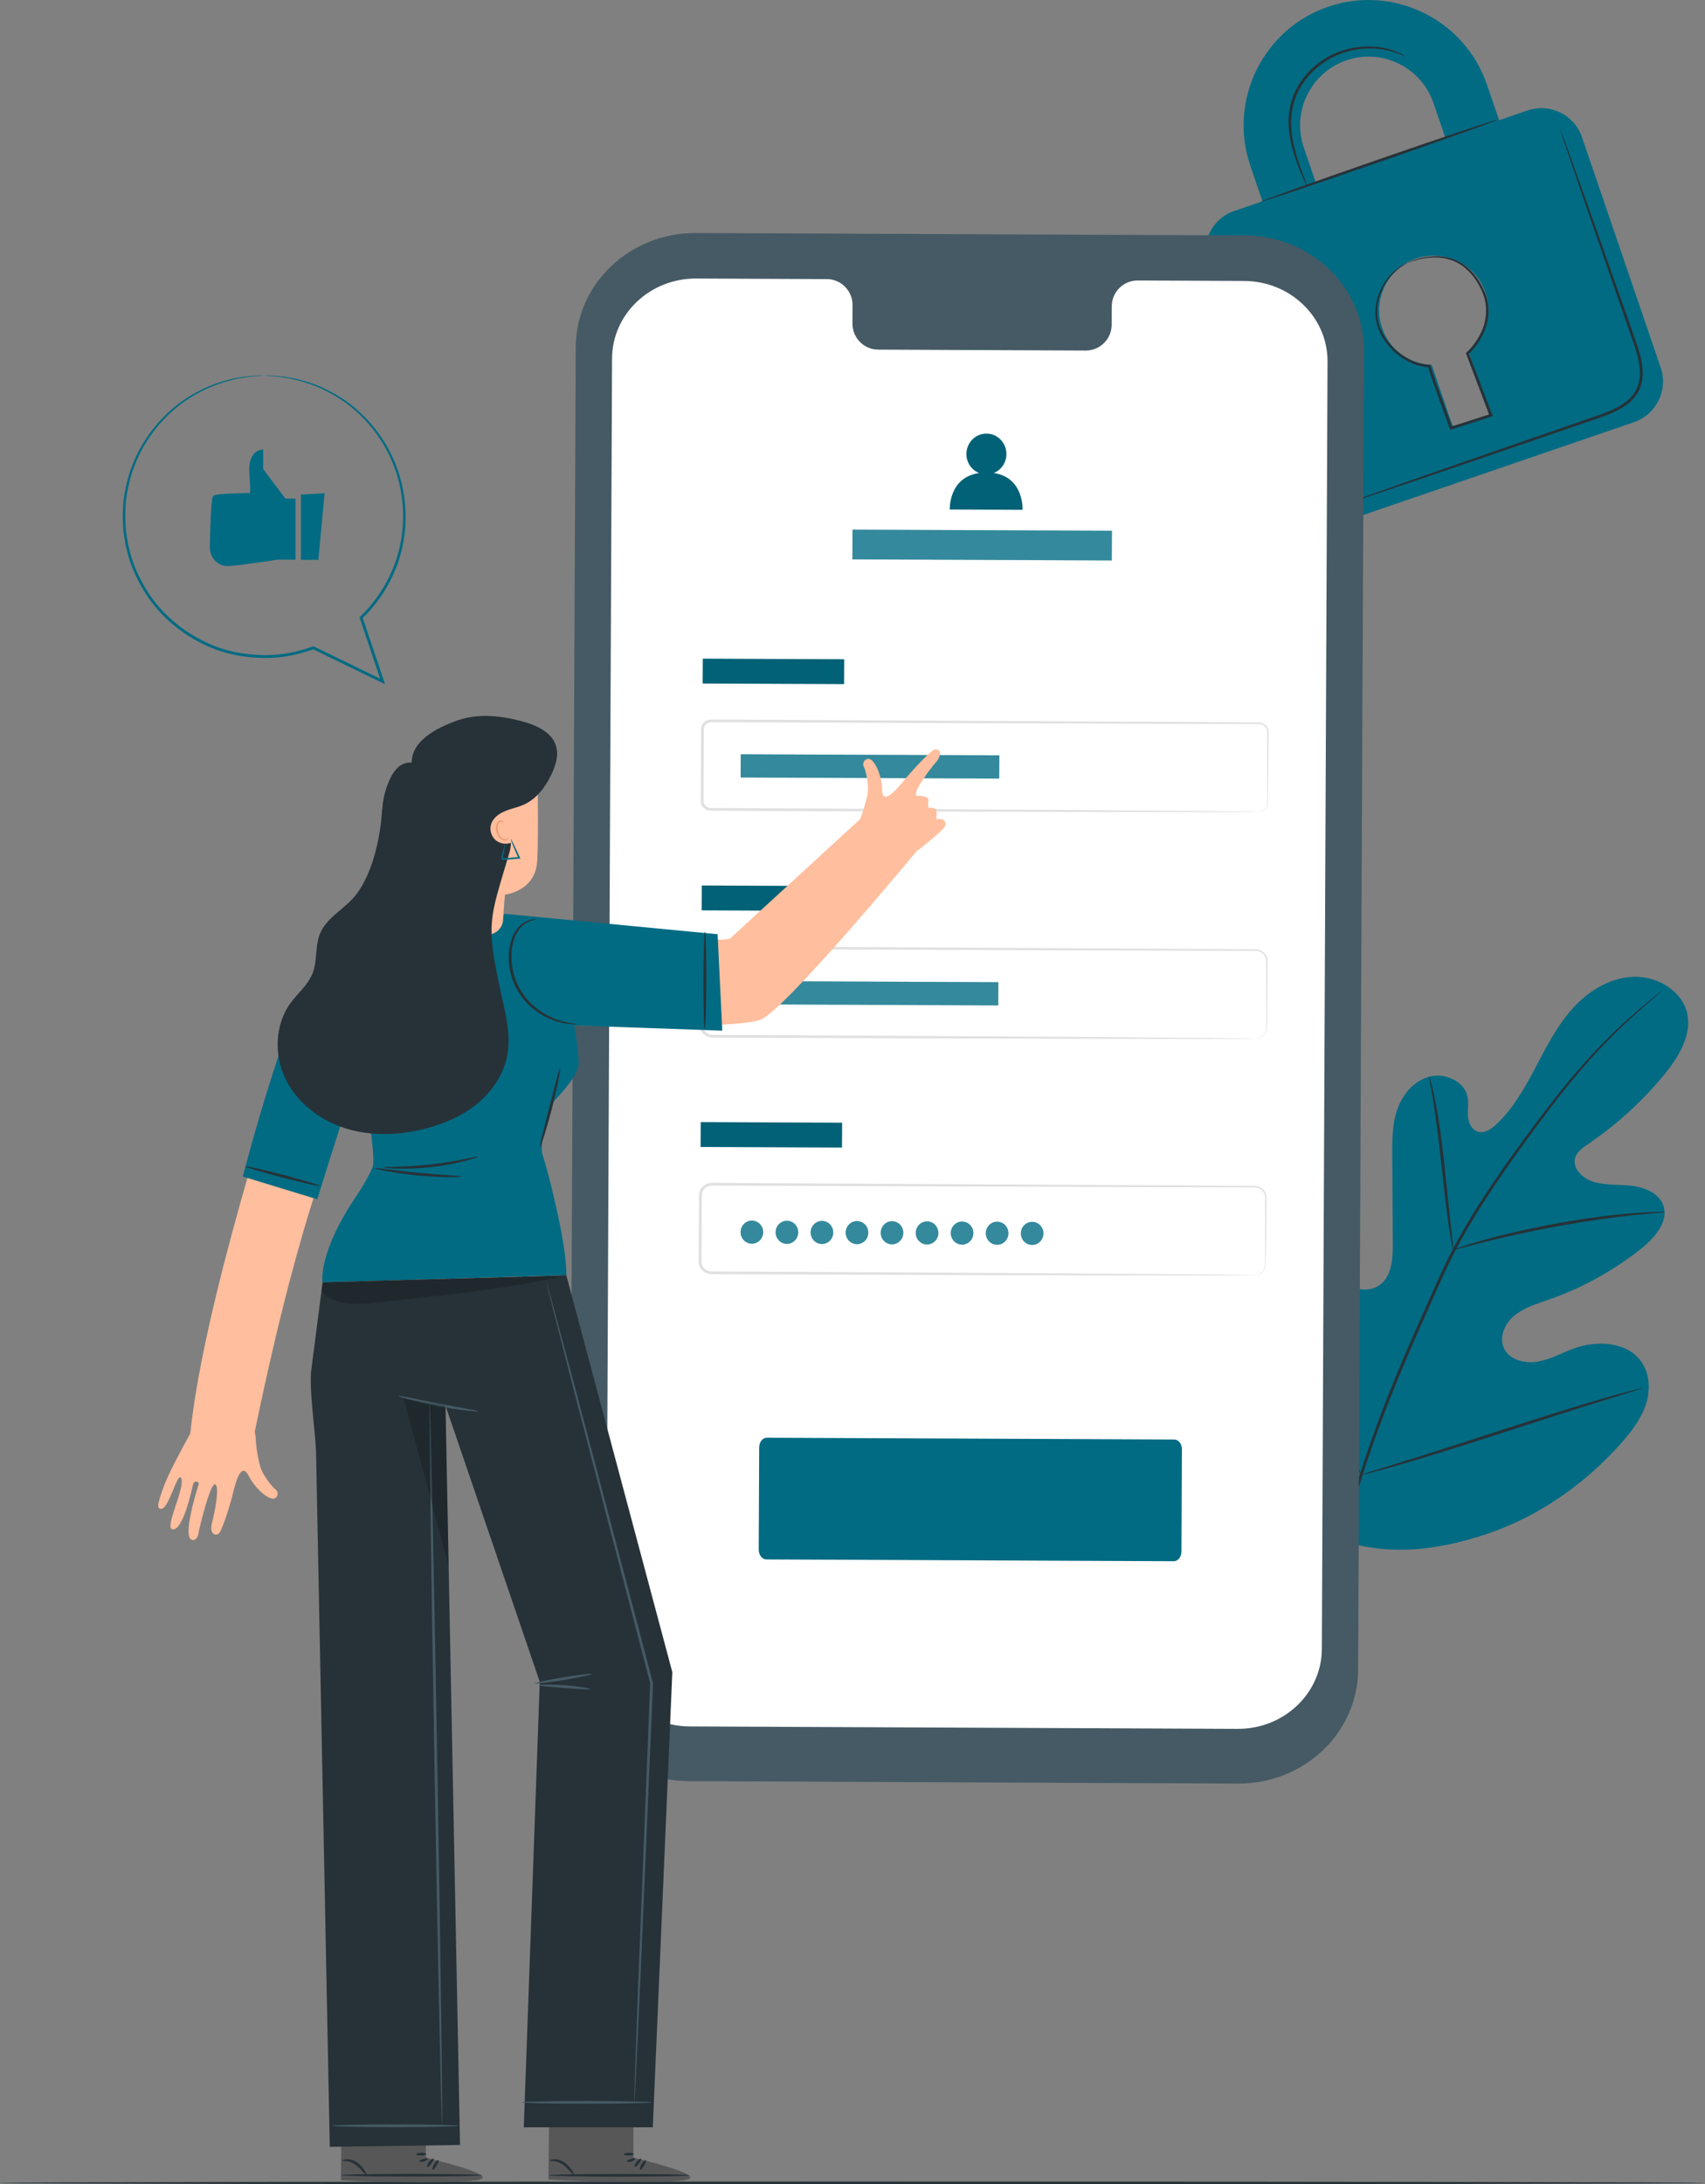 <svg width="139" height="178" viewBox="0 0 139 178" fill="none" xmlns="http://www.w3.org/2000/svg">
<rect x="0" y="0" width="139" height="178" fill="#808080" stroke="none"/>
<path d="M139 177.888C139 177.949 107.881 178 69.503 178C31.112 178 0 177.95 0 177.888C0 177.826 31.112 177.776 69.503 177.776C107.881 177.776 139 177.827 139 177.888Z" fill="#263238"/>
<path d="M108.677 125.341C101.754 120.709 100.184 112.11 100.458 104.38C100.503 103.09 100.355 101.729 100.996 100.597C101.637 99.465 103.132 98.692 104.338 99.235C105.338 99.686 105.774 100.801 106.334 101.723C107.078 102.949 108.188 103.964 109.493 104.613C110.351 105.039 111.412 105.3 112.259 104.853C113.421 104.238 113.558 102.701 113.55 101.417C113.534 99.026 113.519 96.633 113.503 94.242C113.495 92.959 113.491 91.649 113.908 90.431C114.324 89.213 115.245 88.082 116.519 87.74C117.794 87.398 119.37 88.102 119.639 89.358C119.751 89.881 119.64 90.423 119.677 90.956C119.715 91.489 119.974 92.078 120.502 92.227C121.037 92.377 121.573 92.013 121.973 91.638C123.356 90.342 124.295 88.673 125.172 87.013C126.049 85.353 126.9 83.654 128.155 82.24C129.409 80.827 131.145 79.707 133.063 79.603C134.982 79.499 137.027 80.633 137.512 82.438C137.998 84.247 136.896 86.082 135.697 87.547C133.918 89.72 131.813 91.641 129.47 93.232C129.048 93.519 128.59 93.83 128.428 94.305C128.138 95.16 128.984 96.01 129.866 96.291C130.864 96.61 131.948 96.511 132.992 96.628C134.037 96.746 135.169 97.188 135.564 98.133C136.113 99.445 134.967 100.82 133.84 101.72C131.584 103.523 129.007 104.948 126.258 105.912C125.273 106.258 124.235 106.561 123.441 107.224C122.646 107.888 122.166 109.041 122.646 109.945C123.127 110.849 124.359 111.139 125.392 110.955C126.424 110.772 127.348 110.235 128.332 109.879C130.173 109.214 132.551 109.335 133.73 110.859C134.505 111.861 134.574 113.256 134.182 114.45C133.79 115.644 132.995 116.673 132.151 117.622C129.2 120.938 125.422 123.608 121.151 125.026C116.88 126.444 112.922 126.828 108.677 125.341Z" fill="#016B83"/>
<path d="M135.576 80.677C135.579 80.68 135.535 80.722 135.446 80.799C135.347 80.884 135.215 80.996 135.048 81.139C134.697 81.436 134.18 81.875 133.53 82.456C132.228 83.616 130.399 85.36 128.412 87.747C127.415 88.936 126.379 90.282 125.295 91.748C124.212 93.215 123.066 94.79 121.926 96.489C120.786 98.187 119.644 100.007 118.62 101.973C118.104 102.954 117.643 103.981 117.173 105.027C116.706 106.074 116.232 107.135 115.752 108.21C113.848 112.513 112.174 116.673 110.977 120.559C109.774 124.441 109.058 128.039 108.745 131.088C108.423 134.138 108.489 136.628 108.619 138.336C108.689 139.191 108.758 139.854 108.82 140.301C108.846 140.516 108.866 140.684 108.882 140.811C108.895 140.926 108.899 140.986 108.895 140.987C108.891 140.987 108.878 140.929 108.857 140.815C108.836 140.689 108.807 140.521 108.771 140.308C108.692 139.862 108.608 139.2 108.523 138.344C108.364 136.634 108.271 134.136 108.571 131.072C108.863 128.01 109.565 124.394 110.76 120.496C111.948 116.595 113.62 112.423 115.526 108.116C116.006 107.041 116.481 105.979 116.949 104.932C117.419 103.888 117.884 102.853 118.405 101.868C119.438 99.891 120.588 98.067 121.737 96.369C122.884 94.668 124.039 93.095 125.129 91.632C126.223 90.17 127.269 88.826 128.277 87.64C130.287 85.26 132.142 83.527 133.465 82.388C134.127 81.816 134.654 81.388 135.016 81.103C135.19 80.968 135.327 80.861 135.43 80.781C135.524 80.709 135.574 80.674 135.576 80.677Z" fill="#263238"/>
<path d="M118.476 101.858C118.459 101.861 118.413 101.666 118.345 101.311C118.274 100.956 118.19 100.44 118.096 99.801C117.906 98.523 117.708 96.75 117.496 94.795C117.285 92.838 117.06 91.073 116.851 89.801C116.749 89.166 116.66 88.651 116.594 88.297C116.53 87.942 116.503 87.744 116.519 87.74C116.536 87.736 116.595 87.928 116.688 88.278C116.783 88.627 116.898 89.138 117.023 89.772C117.277 91.041 117.53 92.81 117.741 94.769C117.944 96.699 118.128 98.445 118.269 99.78C118.336 100.382 118.394 100.89 118.44 101.297C118.479 101.656 118.493 101.856 118.476 101.858Z" fill="#263238"/>
<path d="M135.701 98.775C135.702 98.791 135.457 98.819 135.014 98.854C134.572 98.892 133.932 98.943 133.144 99.03C131.566 99.194 129.395 99.492 127.015 99.921C124.635 100.355 122.498 100.836 120.963 101.226C120.194 101.416 119.576 101.586 119.148 101.701C118.72 101.817 118.481 101.874 118.476 101.859C118.47 101.843 118.7 101.756 119.119 101.612C119.539 101.47 120.152 101.275 120.917 101.063C122.444 100.63 124.582 100.122 126.97 99.687C129.357 99.256 131.54 98.983 133.127 98.863C133.92 98.796 134.564 98.77 135.009 98.762C135.454 98.754 135.7 98.758 135.701 98.775Z" fill="#263238"/>
<path d="M110.972 120.192C110.964 120.196 110.924 120.126 110.854 119.991C110.774 119.829 110.677 119.632 110.56 119.394C110.306 118.874 109.96 118.114 109.545 117.168C108.714 115.278 107.652 112.633 106.521 109.699C105.389 106.763 104.354 104.112 103.565 102.208C103.179 101.283 102.861 100.521 102.624 99.955C102.523 99.71 102.44 99.507 102.372 99.341C102.316 99.199 102.291 99.124 102.299 99.12C102.307 99.117 102.347 99.186 102.417 99.321C102.497 99.483 102.594 99.679 102.712 99.918C102.965 100.437 103.311 101.198 103.726 102.144C104.558 104.034 105.62 106.679 106.751 109.614C107.882 112.549 108.917 115.2 109.706 117.104C110.093 118.029 110.41 118.791 110.647 119.356C110.748 119.602 110.831 119.805 110.9 119.971C110.955 120.113 110.98 120.189 110.972 120.192Z" fill="#263238"/>
<path d="M133.862 113.126C133.865 113.134 133.786 113.165 133.635 113.216C133.456 113.273 133.236 113.344 132.971 113.429C132.357 113.62 131.528 113.877 130.519 114.19C128.45 114.833 125.602 115.752 122.457 116.772C119.31 117.793 116.451 118.688 114.367 119.29C113.325 119.591 112.479 119.827 111.892 119.978C111.62 120.046 111.396 120.102 111.214 120.148C111.058 120.185 110.975 120.2 110.973 120.192C110.97 120.184 111.049 120.154 111.2 120.102C111.378 120.045 111.598 119.975 111.865 119.889C112.478 119.699 113.307 119.441 114.315 119.128C116.385 118.486 119.233 117.566 122.379 116.545C125.525 115.525 128.384 114.63 130.468 114.028C131.51 113.727 132.355 113.491 132.943 113.34C133.215 113.272 133.439 113.215 133.621 113.169C133.777 113.133 133.86 113.118 133.862 113.126Z" fill="#263238"/>
<path d="M124.525 9.004L122.215 9.795L121.228 6.907C119.407 1.579 113.594 -1.271 108.278 0.55C102.959 2.373 100.115 8.189 101.936 13.517L102.923 16.405L100.606 17.199C98.805 17.816 97.83 19.805 98.447 21.611L104.871 40.408C105.498 42.241 107.487 43.218 109.289 42.601L133.208 34.406C135.038 33.779 136.015 31.785 135.388 29.952L128.963 11.155C128.345 9.35 126.355 8.376 124.525 9.004ZM106.294 12.023C105.296 9.104 106.853 5.915 109.77 4.916C112.684 3.918 115.867 5.481 116.865 8.401L117.853 11.29L107.281 14.912L106.294 12.023ZM119.742 28.7L121.383 33.501C121.452 33.704 121.331 33.911 121.126 33.981L118.83 34.768C118.655 34.828 118.43 34.739 118.361 34.536L116.72 29.736C114.942 29.664 113.292 28.535 112.675 26.729C111.882 24.408 113.123 21.869 115.449 21.072C117.774 20.275 120.308 21.52 121.101 23.842C121.718 25.648 121.105 27.553 119.742 28.7Z" fill="#016B83"/>
<path d="M122.114 9.743C122.136 9.801 117.835 11.344 112.507 13.188C107.178 15.033 102.842 16.481 102.82 16.423C102.798 16.365 107.099 14.823 112.428 12.978C117.755 11.134 122.093 9.685 122.114 9.743Z" fill="#263238"/>
<path d="M127.194 10.534C127.198 10.533 127.215 10.571 127.245 10.647C127.279 10.734 127.322 10.845 127.376 10.983C127.491 11.296 127.651 11.731 127.854 12.284C128.266 13.433 128.852 15.068 129.574 17.082C130.293 19.116 131.148 21.529 132.095 24.207C132.564 25.552 133.075 26.95 133.566 28.425C133.793 29.167 133.981 29.96 133.902 30.781C133.862 31.188 133.746 31.598 133.539 31.969C133.328 32.337 133.034 32.661 132.692 32.925C132.004 33.453 131.197 33.761 130.418 34.038C129.636 34.307 128.865 34.572 128.108 34.832C126.593 35.351 125.132 35.852 123.74 36.33C120.958 37.279 118.451 38.134 116.339 38.854C114.242 39.56 112.539 40.134 111.343 40.537C110.765 40.727 110.309 40.877 109.981 40.984C109.835 41.029 109.718 41.066 109.625 41.095C109.544 41.119 109.502 41.129 109.501 41.125C109.5 41.122 109.539 41.104 109.617 41.073C109.708 41.039 109.823 40.995 109.965 40.941C110.29 40.825 110.741 40.661 111.313 40.455C112.503 40.036 114.197 39.439 116.284 38.705C118.39 37.972 120.891 37.102 123.668 36.136C125.058 35.655 126.518 35.15 128.031 34.626C128.787 34.365 129.557 34.099 130.338 33.829C131.111 33.555 131.896 33.25 132.546 32.752C132.868 32.502 133.14 32.202 133.335 31.863C133.526 31.521 133.633 31.143 133.672 30.76C133.747 29.988 133.569 29.218 133.347 28.488C132.864 27.026 132.353 25.617 131.892 24.274C130.962 21.59 130.124 19.17 129.418 17.133C128.726 15.109 128.163 13.467 127.769 12.312C127.583 11.754 127.437 11.314 127.332 10.998C127.287 10.857 127.251 10.744 127.224 10.654C127.2 10.576 127.19 10.536 127.194 10.534Z" fill="#263238"/>
<path d="M114.576 4.615C114.565 4.634 114.338 4.5 113.898 4.33C113.456 4.168 112.788 3.98 111.942 3.954C111.1 3.924 110.077 4.049 109.055 4.476C108.037 4.899 107.034 5.649 106.316 6.669C105.584 7.685 105.263 8.862 105.263 9.928C105.254 10.999 105.491 11.954 105.719 12.737C105.955 13.521 106.197 14.142 106.356 14.574C106.517 15.006 106.604 15.246 106.588 15.252C106.574 15.257 106.459 15.028 106.271 14.606C106.086 14.183 105.82 13.568 105.561 12.782C105.31 11.997 105.05 11.031 105.048 9.927C105.036 8.829 105.364 7.595 106.122 6.543C106.867 5.486 107.911 4.714 108.97 4.287C110.033 3.856 111.088 3.745 111.95 3.796C112.817 3.842 113.495 4.06 113.934 4.249C114.15 4.351 114.316 4.434 114.421 4.504C114.527 4.571 114.581 4.608 114.576 4.615Z" fill="#263238"/>
<path d="M114.78 21.411C114.777 21.405 114.855 21.369 115.007 21.303C115.158 21.235 115.389 21.149 115.698 21.065C116.005 20.972 116.399 20.905 116.863 20.879C117.326 20.857 117.872 20.903 118.435 21.104C119.58 21.489 120.636 22.61 121.154 24.096C121.403 24.846 121.425 25.718 121.174 26.56C120.907 27.399 120.417 28.204 119.709 28.881L119.738 28.767C120.334 30.331 120.982 32.034 121.657 33.806L121.697 33.913L121.584 33.95C121.259 34.054 120.91 34.166 120.559 34.279C119.804 34.521 119.06 34.76 118.33 34.994L118.219 35.029L118.183 34.923C117.569 33.143 116.896 31.465 116.408 29.862L116.505 29.935C115.587 29.876 114.763 29.507 114.106 29.027C113.447 28.541 112.942 27.939 112.601 27.305C112.267 26.668 112.098 25.993 112.126 25.371C112.143 24.75 112.293 24.187 112.502 23.713C112.92 22.756 113.543 22.154 114.005 21.826C114.475 21.497 114.78 21.411 114.78 21.411C114.791 21.43 114.495 21.538 114.047 21.878C113.607 22.217 113.013 22.819 112.622 23.759C112.232 24.677 112.062 25.995 112.76 27.226C113.095 27.834 113.589 28.412 114.226 28.875C114.861 29.334 115.654 29.68 116.516 29.73L116.592 29.734L116.613 29.803C117.107 31.395 117.783 33.067 118.403 34.853L118.256 34.783C118.986 34.549 119.73 34.309 120.485 34.067C120.836 33.954 121.184 33.842 121.51 33.738L121.437 33.882C120.767 32.108 120.123 30.404 119.531 28.839L119.507 28.776L119.561 28.725C120.231 28.09 120.719 27.303 120.977 26.504C121.221 25.699 121.207 24.871 120.975 24.148C120.485 22.706 119.478 21.61 118.386 21.225C117.847 21.023 117.319 20.968 116.865 20.98C116.411 20.995 116.022 21.05 115.716 21.131C115.101 21.283 114.788 21.43 114.78 21.411Z" fill="#263238"/>
<path d="M100.93 145.346L56.169 145.148C50.785 145.124 46.441 140.926 46.464 135.77L46.938 28.287C46.961 23.128 51.347 18.964 56.733 18.988L101.494 19.186C106.878 19.21 111.222 23.408 111.199 28.564L110.724 136.046C110.702 141.206 106.317 145.37 100.93 145.346Z" fill="#455A64"/>
<path d="M101.43 22.895L92.752 22.857C91.588 22.852 90.641 23.793 90.636 24.957L90.628 26.465C90.624 27.631 89.676 28.571 88.512 28.566L71.596 28.491C70.432 28.486 69.493 27.537 69.498 26.372L69.504 24.864C69.509 23.698 68.57 22.75 67.406 22.744L64.354 22.731L56.758 22.697C52.986 22.68 49.914 25.597 49.898 29.21L49.435 134.12C49.419 137.732 52.462 140.672 56.232 140.689L100.904 140.886C104.676 140.903 107.747 137.987 107.764 134.374L108.227 29.463C108.243 25.852 105.201 22.912 101.43 22.895Z" fill="white"/>
<path d="M95.692 127.226L62.474 127.08C62.13 127.078 61.853 126.72 61.855 126.279L61.892 117.955C61.894 117.514 62.174 117.158 62.518 117.16L95.736 117.307C96.08 117.308 96.358 117.667 96.355 118.108L96.319 126.431C96.317 126.872 96.036 127.228 95.692 127.226Z" fill="#016B83"/>
<path d="M70.198 110.113L74.141 110.127L74.138 110.767L70.954 110.755L70.945 112.571L73.913 112.582L73.909 113.222L70.941 113.211L70.931 115.187L74.139 115.199L74.135 115.839L70.168 115.825L70.198 110.113ZM74.968 111.706L75.608 111.709L75.604 112.365L75.62 112.365C75.906 111.864 76.355 111.615 76.968 111.618C77.24 111.619 77.467 111.657 77.648 111.732C77.829 111.807 77.975 111.912 78.086 112.046C78.197 112.18 78.274 112.34 78.316 112.527C78.363 112.708 78.386 112.911 78.384 113.135L78.37 115.855L77.69 115.852L77.705 113.052C77.706 112.796 77.632 112.593 77.484 112.444C77.335 112.294 77.13 112.218 76.869 112.217C76.661 112.217 76.48 112.248 76.325 112.311C76.175 112.375 76.049 112.465 75.947 112.582C75.845 112.699 75.767 112.837 75.713 112.997C75.664 113.152 75.639 113.322 75.638 113.509L75.626 115.845L74.946 115.842L74.968 111.706ZM79.389 111.723L80.029 111.725L80.025 112.597L80.04 112.597C80.208 112.262 80.412 112.014 80.652 111.855C80.893 111.696 81.198 111.623 81.566 111.635L81.562 112.355C81.29 112.354 81.058 112.39 80.865 112.464C80.673 112.538 80.518 112.647 80.4 112.79C80.281 112.934 80.195 113.11 80.141 113.317C80.086 113.52 80.058 113.754 80.057 114.021L80.047 115.861L79.367 115.859L79.389 111.723ZM70.398 131.762C70.396 132.012 70.427 132.236 70.49 132.434C70.558 132.626 70.651 132.789 70.768 132.923C70.884 133.051 71.02 133.151 71.174 133.22C71.334 133.29 71.501 133.326 71.677 133.326C71.853 133.327 72.019 133.293 72.174 133.224C72.334 133.155 72.474 133.057 72.592 132.93C72.71 132.797 72.801 132.634 72.866 132.443C72.936 132.246 72.972 132.022 72.974 131.771C72.975 131.52 72.942 131.299 72.873 131.107C72.81 130.909 72.72 130.743 72.604 130.61C72.487 130.476 72.349 130.374 72.189 130.304C72.035 130.234 71.87 130.199 71.694 130.198C71.518 130.198 71.35 130.232 71.189 130.3C71.034 130.369 70.898 130.47 70.78 130.603C70.662 130.736 70.567 130.901 70.497 131.098C70.432 131.29 70.399 131.511 70.398 131.762ZM69.678 131.759C69.679 131.455 69.723 131.172 69.81 130.911C69.897 130.645 70.026 130.416 70.198 130.225C70.369 130.028 70.581 129.874 70.832 129.763C71.083 129.652 71.372 129.597 71.697 129.598C72.028 129.6 72.315 129.657 72.56 129.77C72.81 129.882 73.02 130.038 73.19 130.236C73.359 130.428 73.486 130.658 73.57 130.925C73.654 131.187 73.695 131.47 73.694 131.774C73.692 132.078 73.648 132.36 73.561 132.621C73.475 132.882 73.345 133.111 73.174 133.308C73.002 133.499 72.79 133.65 72.539 133.761C72.293 133.867 72.005 133.919 71.674 133.918C71.349 133.917 71.061 133.863 70.811 133.755C70.561 133.642 70.351 133.489 70.182 133.297C70.012 133.099 69.885 132.869 69.801 132.607C69.717 132.346 69.676 132.063 69.678 131.759ZM74.555 128.129L75.234 128.131L75.205 133.843L74.525 133.841L74.555 128.129ZM76.328 128.135L77.008 128.138L76.978 133.85L76.298 133.847L76.328 128.135Z" fill="white"/>
<path d="M68.821 53.724L57.296 53.675L57.286 55.701L68.811 55.749L68.821 53.724Z" fill="#016B83"/>
<path opacity="0.1" d="M68.821 53.724L57.296 53.675L57.286 55.701L68.811 55.749L68.821 53.724Z" fill="black"/>
<path d="M102.617 66.156C102.615 66.147 102.713 66.161 102.88 66.096C103.037 66.038 103.285 65.855 103.314 65.519C103.313 64.834 103.31 63.839 103.308 62.562C103.308 61.918 103.307 61.204 103.307 60.423C103.307 60.227 103.307 60.028 103.307 59.824C103.313 59.616 103.313 59.422 103.182 59.262C103.064 59.103 102.862 59.001 102.652 59C102.422 59 102.188 58.999 101.95 58.999C100.043 58.995 97.874 58.991 95.477 58.987C85.876 58.953 72.627 58.906 57.994 58.854C57.801 58.852 57.612 58.943 57.5 59.093C57.375 59.245 57.381 59.424 57.383 59.654C57.382 60.09 57.379 60.523 57.377 60.957C57.373 61.822 57.37 62.682 57.366 63.535C57.364 63.963 57.362 64.388 57.36 64.811C57.367 65.014 57.339 65.257 57.378 65.415C57.423 65.587 57.559 65.733 57.728 65.801C57.817 65.836 57.899 65.848 58.006 65.847L58.334 65.849L58.988 65.852C59.423 65.854 59.856 65.856 60.288 65.858C63.739 65.876 67.068 65.893 70.24 65.909C76.581 65.946 82.292 65.979 87.091 66.007C91.881 66.043 95.761 66.073 98.452 66.093C99.786 66.108 100.825 66.12 101.54 66.128C101.887 66.134 102.154 66.139 102.343 66.142C102.524 66.147 102.617 66.156 102.617 66.156C102.617 66.156 102.524 66.163 102.343 66.165C102.153 66.167 101.887 66.17 101.54 66.173C100.825 66.175 99.785 66.177 98.451 66.18C95.76 66.177 91.88 66.172 87.09 66.166C82.291 66.151 76.58 66.134 70.238 66.115C67.067 66.103 63.738 66.091 60.286 66.078C59.855 66.076 59.422 66.074 58.986 66.073L58.332 66.07L58.004 66.069C57.892 66.071 57.753 66.054 57.638 66.006C57.404 65.912 57.217 65.711 57.154 65.472C57.119 65.35 57.127 65.228 57.127 65.128L57.128 64.811C57.13 64.388 57.132 63.962 57.133 63.535C57.137 62.682 57.141 61.822 57.144 60.957C57.146 60.524 57.148 60.09 57.149 59.654C57.153 59.542 57.143 59.444 57.161 59.311C57.181 59.186 57.231 59.064 57.311 58.962C57.465 58.755 57.729 58.628 57.994 58.631C72.627 58.708 85.876 58.779 95.476 58.829C97.874 58.846 100.043 58.861 101.95 58.874C102.188 58.876 102.422 58.878 102.652 58.88C102.903 58.882 103.141 59.006 103.279 59.195C103.432 59.38 103.431 59.633 103.422 59.825C103.42 60.029 103.419 60.229 103.417 60.424C103.409 61.205 103.403 61.919 103.397 62.562C103.381 63.841 103.368 64.837 103.359 65.522C103.32 65.88 103.052 66.064 102.886 66.118C102.713 66.177 102.617 66.156 102.617 66.156Z" fill="#E0E0E0"/>
<path d="M81.471 61.554L60.389 61.466L60.38 63.359L81.462 63.448L81.471 61.554Z" fill="#016B83"/>
<path opacity="0.2" d="M81.471 61.554L60.389 61.466L60.38 63.359L81.462 63.448L81.471 61.554Z" fill="white"/>
<path d="M68.739 72.208L57.215 72.159L57.204 74.185L68.729 74.234L68.739 72.208Z" fill="#016B83"/>
<path opacity="0.1" d="M68.739 72.208L57.215 72.159L57.204 74.185L68.729 74.234L68.739 72.208Z" fill="black"/>
<path d="M102.321 84.639C102.32 84.631 102.415 84.639 102.587 84.591C102.749 84.54 103.012 84.411 103.154 84.105C103.231 83.953 103.239 83.77 103.232 83.56C103.231 83.352 103.23 83.124 103.229 82.878C103.228 82.384 103.227 81.815 103.226 81.177C103.226 80.536 103.225 79.824 103.225 79.046C103.225 78.851 103.225 78.652 103.225 78.449C103.235 78.244 103.209 78.054 103.094 77.883C102.987 77.714 102.812 77.581 102.607 77.521C102.407 77.46 102.167 77.493 101.93 77.484C100.03 77.481 97.868 77.477 95.479 77.472C85.912 77.438 72.709 77.391 58.126 77.34C57.721 77.33 57.347 77.647 57.308 78.03C57.294 78.439 57.3 78.89 57.296 79.316C57.292 80.178 57.288 81.035 57.284 81.885C57.283 82.311 57.28 82.735 57.279 83.157C57.286 83.368 57.255 83.588 57.307 83.756C57.357 83.934 57.476 84.092 57.634 84.196C57.798 84.302 57.976 84.341 58.191 84.333L58.843 84.336C59.277 84.338 59.709 84.341 60.139 84.343C63.578 84.36 66.896 84.377 70.056 84.393C76.376 84.43 82.067 84.463 86.849 84.491C91.623 84.527 95.489 84.556 98.17 84.577C99.5 84.592 100.536 84.603 101.248 84.611C101.594 84.618 101.859 84.623 102.048 84.626C102.229 84.631 102.321 84.639 102.321 84.639C102.321 84.639 102.229 84.646 102.048 84.649C101.859 84.65 101.593 84.653 101.248 84.656C100.536 84.658 99.5 84.661 98.17 84.664C95.489 84.661 91.622 84.656 86.848 84.65C82.066 84.635 76.375 84.618 70.055 84.599C66.895 84.587 63.577 84.575 60.138 84.562C59.708 84.56 59.276 84.559 58.843 84.557L58.191 84.554C57.971 84.566 57.702 84.515 57.504 84.379C57.301 84.246 57.15 84.043 57.084 83.815C57.017 83.574 57.057 83.365 57.047 83.156C57.049 82.734 57.05 82.31 57.052 81.885C57.056 81.034 57.06 80.177 57.063 79.314C57.068 78.877 57.059 78.463 57.076 78.004C57.126 77.51 57.607 77.103 58.127 77.116C72.709 77.193 85.912 77.263 95.479 77.314C97.868 77.33 100.03 77.345 101.93 77.359C102.165 77.371 102.402 77.335 102.644 77.406C102.878 77.476 103.076 77.629 103.197 77.822C103.326 78.01 103.353 78.251 103.34 78.449C103.339 78.652 103.337 78.851 103.336 79.046C103.328 79.825 103.322 80.536 103.316 81.177C103.309 81.816 103.303 82.385 103.297 82.879C103.294 83.124 103.292 83.352 103.289 83.56C103.293 83.765 103.28 83.968 103.197 84.123C103.039 84.442 102.762 84.567 102.593 84.613C102.415 84.655 102.321 84.639 102.321 84.639Z" fill="#E0E0E0"/>
<path d="M68.653 91.489L57.128 91.44L57.118 93.466L68.643 93.514L68.653 91.489Z" fill="#016B83"/>
<path opacity="0.1" d="M68.653 91.489L57.128 91.44L57.118 93.466L68.643 93.514L68.653 91.489Z" fill="black"/>
<path d="M102.235 103.917C102.235 103.91 102.33 103.918 102.501 103.87C102.664 103.819 102.926 103.689 103.069 103.383C103.145 103.232 103.153 103.048 103.146 102.839C103.145 102.63 103.145 102.402 103.144 102.157C103.143 101.662 103.142 101.094 103.141 100.455C103.14 99.814 103.14 99.103 103.14 98.324C103.14 98.129 103.14 97.93 103.14 97.727C103.15 97.522 103.124 97.332 103.009 97.161C102.901 96.992 102.726 96.859 102.522 96.799C102.322 96.738 102.082 96.771 101.845 96.762C99.945 96.758 97.782 96.754 95.394 96.75C85.826 96.716 72.623 96.669 58.041 96.617C57.635 96.608 57.261 96.924 57.222 97.308C57.209 97.716 57.215 98.167 57.211 98.593C57.207 99.455 57.203 100.313 57.2 101.163C57.198 101.588 57.196 102.011 57.194 102.434C57.201 102.645 57.17 102.865 57.222 103.033C57.272 103.211 57.391 103.37 57.549 103.473C57.713 103.579 57.891 103.619 58.106 103.611L58.758 103.614C59.192 103.616 59.624 103.618 60.054 103.62C63.493 103.638 66.811 103.655 69.971 103.67C76.29 103.708 81.981 103.741 86.764 103.769C91.538 103.805 95.403 103.834 98.085 103.854C99.415 103.869 100.451 103.881 101.163 103.889C101.508 103.895 101.775 103.9 101.963 103.904C102.143 103.91 102.235 103.917 102.235 103.917C102.235 103.917 102.143 103.925 101.963 103.927C101.774 103.929 101.508 103.931 101.162 103.935C100.45 103.937 99.414 103.939 98.084 103.943C95.403 103.939 91.537 103.934 86.763 103.928C81.98 103.914 76.289 103.897 69.97 103.878C66.809 103.866 63.492 103.853 60.053 103.84C59.622 103.839 59.191 103.837 58.757 103.835L58.105 103.832C57.886 103.843 57.616 103.792 57.418 103.657C57.215 103.524 57.064 103.321 56.998 103.093C56.932 102.852 56.971 102.643 56.962 102.434C56.964 102.012 56.965 101.588 56.967 101.163C56.971 100.312 56.974 99.455 56.978 98.593C56.983 98.156 56.974 97.741 56.991 97.282C57.041 96.788 57.522 96.382 58.042 96.394C72.624 96.472 85.826 96.542 95.394 96.592C97.783 96.609 99.944 96.624 101.845 96.637C102.079 96.649 102.316 96.613 102.559 96.684C102.793 96.754 102.99 96.908 103.112 97.101C103.24 97.289 103.268 97.53 103.255 97.728C103.253 97.931 103.252 98.13 103.25 98.325C103.243 99.103 103.236 99.815 103.231 100.455C103.223 101.095 103.218 101.663 103.212 102.157C103.209 102.403 103.206 102.631 103.203 102.839C103.207 103.044 103.194 103.247 103.111 103.402C102.953 103.72 102.676 103.846 102.507 103.892C102.33 103.933 102.235 103.917 102.235 103.917Z" fill="#E0E0E0"/>
<path d="M81.39 80.039L60.308 79.95L60.298 81.843L81.381 81.932L81.39 80.039Z" fill="#016B83"/>
<path opacity="0.2" d="M81.39 80.039L60.308 79.95L60.298 81.843L81.381 81.932L81.39 80.039Z" fill="white"/>
<path d="M62.219 100.413C62.217 100.933 61.803 101.353 61.293 101.351C60.784 101.348 60.374 100.925 60.376 100.405C60.378 99.885 60.793 99.465 61.302 99.468C61.811 99.47 62.221 99.893 62.219 100.413Z" fill="#016B83"/>
<path d="M65.075 100.426C65.073 100.946 64.659 101.366 64.149 101.364C63.64 101.361 63.23 100.938 63.232 100.418C63.234 99.898 63.649 99.478 64.158 99.481C64.667 99.482 65.078 99.906 65.075 100.426Z" fill="#016B83"/>
<path d="M67.931 100.439C67.929 100.959 67.514 101.379 67.005 101.376C66.496 101.374 66.086 100.951 66.088 100.431C66.09 99.911 66.505 99.491 67.014 99.493C67.523 99.495 67.933 99.918 67.931 100.439Z" fill="#016B83"/>
<path d="M70.787 100.451C70.785 100.971 70.37 101.391 69.862 101.389C69.352 101.386 68.941 100.963 68.944 100.443C68.946 99.923 69.361 99.503 69.87 99.505C70.379 99.508 70.79 99.931 70.787 100.451Z" fill="#016B83"/>
<path d="M73.643 100.464C73.641 100.984 73.227 101.404 72.718 101.401C72.208 101.399 71.797 100.976 71.8 100.456C71.802 99.936 72.217 99.516 72.726 99.518C73.235 99.52 73.645 99.944 73.643 100.464Z" fill="#016B83"/>
<path d="M76.499 100.476C76.497 100.997 76.082 101.417 75.573 101.414C75.064 101.412 74.653 100.989 74.656 100.469C74.658 99.948 75.072 99.529 75.581 99.531C76.091 99.533 76.501 99.957 76.499 100.476Z" fill="#016B83"/>
<path d="M79.355 100.489C79.353 101.009 78.938 101.429 78.43 101.427C77.92 101.424 77.51 101.001 77.512 100.481C77.514 99.961 77.929 99.542 78.438 99.544C78.946 99.546 79.357 99.969 79.355 100.489Z" fill="#016B83"/>
<path d="M82.211 100.501C82.209 101.022 81.794 101.441 81.285 101.439C80.776 101.437 80.365 101.014 80.368 100.494C80.37 99.974 80.785 99.554 81.294 99.556C81.803 99.558 82.213 99.981 82.211 100.501Z" fill="#016B83"/>
<path d="M85.067 100.515C85.065 101.034 84.65 101.454 84.141 101.452C83.632 101.45 83.222 101.027 83.224 100.507C83.227 99.987 83.641 99.567 84.15 99.569C84.659 99.571 85.069 99.995 85.067 100.515Z" fill="#016B83"/>
<g opacity="0.2">
<path d="M62.219 100.413C62.217 100.933 61.803 101.353 61.293 101.351C60.784 101.348 60.374 100.925 60.376 100.405C60.378 99.885 60.793 99.465 61.302 99.468C61.811 99.47 62.221 99.893 62.219 100.413Z" fill="white"/>
<path d="M65.075 100.426C65.073 100.946 64.659 101.366 64.149 101.364C63.64 101.361 63.23 100.938 63.232 100.418C63.234 99.898 63.649 99.478 64.158 99.481C64.667 99.482 65.078 99.906 65.075 100.426Z" fill="white"/>
<path d="M67.931 100.439C67.929 100.959 67.514 101.379 67.005 101.376C66.496 101.374 66.086 100.951 66.088 100.431C66.09 99.911 66.505 99.491 67.014 99.493C67.523 99.495 67.933 99.918 67.931 100.439Z" fill="white"/>
<path d="M70.787 100.451C70.785 100.971 70.37 101.391 69.862 101.389C69.352 101.386 68.941 100.963 68.944 100.443C68.946 99.923 69.361 99.503 69.87 99.505C70.379 99.508 70.79 99.931 70.787 100.451Z" fill="white"/>
<path d="M73.643 100.464C73.641 100.984 73.227 101.404 72.718 101.401C72.208 101.399 71.797 100.976 71.8 100.456C71.802 99.936 72.217 99.516 72.726 99.518C73.235 99.52 73.645 99.944 73.643 100.464Z" fill="white"/>
<path d="M76.499 100.476C76.497 100.997 76.082 101.417 75.573 101.414C75.064 101.412 74.653 100.989 74.656 100.469C74.658 99.948 75.072 99.529 75.581 99.531C76.091 99.533 76.501 99.957 76.499 100.476Z" fill="white"/>
<path d="M79.355 100.489C79.353 101.009 78.938 101.429 78.43 101.427C77.92 101.424 77.51 101.001 77.512 100.481C77.514 99.961 77.929 99.542 78.438 99.544C78.946 99.546 79.357 99.969 79.355 100.489Z" fill="white"/>
<path d="M82.211 100.501C82.209 101.022 81.794 101.441 81.285 101.439C80.776 101.437 80.365 101.014 80.368 100.494C80.37 99.974 80.785 99.554 81.294 99.556C81.803 99.558 82.213 99.981 82.211 100.501Z" fill="white"/>
<path d="M85.067 100.515C85.065 101.034 84.65 101.454 84.141 101.452C83.632 101.45 83.222 101.027 83.224 100.507C83.227 99.987 83.641 99.567 84.15 99.569C84.659 99.571 85.069 99.995 85.067 100.515Z" fill="white"/>
</g>
<path d="M81.011 38.547C81.614 38.305 82.043 37.709 82.046 37.007C82.05 36.088 81.324 35.339 80.424 35.335C79.524 35.331 78.791 36.073 78.787 36.993C78.784 37.701 79.216 38.304 79.826 38.547C77.317 38.909 77.431 41.52 77.431 41.52L83.362 41.546C83.362 41.546 83.497 38.907 81.011 38.547Z" fill="#016B83"/>
<path opacity="0.1" d="M81.011 38.547C81.614 38.305 82.043 37.709 82.046 37.007C82.05 36.088 81.324 35.339 80.424 35.335C79.524 35.331 78.791 36.073 78.787 36.993C78.784 37.701 79.216 38.304 79.826 38.547C77.317 38.909 77.431 41.52 77.431 41.52L83.362 41.546C83.362 41.546 83.497 38.907 81.011 38.547Z" fill="black"/>
<path d="M90.651 43.251L69.502 43.161L69.49 45.583L90.639 45.673L90.651 43.251Z" fill="#016B83"/>
<path opacity="0.2" d="M90.651 43.251L69.502 43.161L69.49 45.583L90.639 45.673L90.651 43.251Z" fill="white"/>
<path d="M21.537 30.607C21.537 30.611 21.466 30.619 21.329 30.629C21.18 30.64 20.978 30.654 20.719 30.672C20.45 30.676 20.122 30.732 19.736 30.798C19.543 30.835 19.331 30.85 19.114 30.911C18.896 30.969 18.665 31.031 18.419 31.096C17.452 31.388 16.288 31.853 15.115 32.666C13.945 33.473 12.775 34.627 11.863 36.133C11.384 36.873 11.036 37.728 10.723 38.626C10.469 39.54 10.244 40.512 10.227 41.535C10.18 42.046 10.234 42.564 10.256 43.091C10.27 43.355 10.33 43.616 10.365 43.882C10.403 44.147 10.443 44.414 10.522 44.676C10.749 45.744 11.203 46.79 11.777 47.792C12.925 49.804 14.854 51.538 17.235 52.543C18.427 53.046 19.745 53.318 21.084 53.371C22.426 53.452 23.8 53.246 25.102 52.817L25.496 52.678L25.548 52.66L25.595 52.683C27.523 53.621 29.415 54.54 31.247 55.431L31.079 55.569C30.475 53.775 29.89 52.035 29.329 50.366L29.308 50.302L29.357 50.254C30.782 48.888 31.774 47.228 32.325 45.529C32.877 43.824 32.971 42.088 32.755 40.497C32.54 38.903 31.996 37.454 31.271 36.234C30.546 35.011 29.644 34.017 28.719 33.241C27.782 32.47 26.812 31.948 25.942 31.549C25.051 31.192 24.257 30.963 23.597 30.841C23.267 30.787 22.974 30.739 22.718 30.698C22.464 30.68 22.248 30.666 22.069 30.654C21.902 30.642 21.771 30.632 21.672 30.625C21.582 30.616 21.537 30.61 21.537 30.607C21.537 30.604 21.582 30.603 21.672 30.604C21.771 30.607 21.903 30.611 22.071 30.615C22.251 30.622 22.468 30.631 22.724 30.64C22.982 30.677 23.278 30.719 23.611 30.767C24.278 30.879 25.082 31.098 25.987 31.449C26.87 31.843 27.858 32.362 28.812 33.135C29.756 33.913 30.677 34.914 31.421 36.151C32.164 37.384 32.725 38.853 32.951 40.472C33.177 42.087 33.088 43.852 32.532 45.588C31.978 47.319 30.971 49.013 29.521 50.409L29.549 50.297C30.113 51.965 30.701 53.704 31.308 55.497L31.396 55.759L31.14 55.635C29.306 54.745 27.415 53.827 25.486 52.889L25.585 52.894L25.182 53.036C23.851 53.474 22.445 53.684 21.075 53.601C19.706 53.547 18.358 53.267 17.142 52.751C14.709 51.722 12.746 49.949 11.583 47.896C11 46.874 10.542 45.807 10.314 44.721C10.235 44.454 10.195 44.182 10.158 43.912C10.123 43.642 10.064 43.376 10.05 43.108C10.029 42.572 9.976 42.044 10.027 41.526C10.049 40.486 10.282 39.5 10.545 38.573C10.867 37.662 11.225 36.797 11.716 36.049C12.65 34.528 13.845 33.367 15.037 32.56C16.231 31.747 17.414 31.29 18.393 31.009C18.641 30.947 18.876 30.888 19.097 30.833C19.316 30.775 19.53 30.763 19.724 30.729C20.115 30.671 20.445 30.622 20.716 30.625C20.977 30.616 21.18 30.61 21.329 30.605C21.466 30.603 21.537 30.603 21.537 30.607Z" fill="#016B83"/>
<path d="M24.093 40.629H23.264L21.457 38.217V36.633C21.457 36.633 20.177 36.557 20.327 38.631C20.478 40.705 20.315 40.177 20.315 40.177C20.315 40.177 17.597 40.187 17.371 40.413C17.207 40.577 17.133 43.163 17.104 44.566C17.09 45.272 17.542 45.929 18.228 46.096C18.325 46.12 18.424 46.133 18.52 46.133C19.198 46.133 22.662 45.605 22.662 45.605H24.093V40.629Z" fill="#016B83"/>
<path d="M26.463 40.194L25.954 45.62H24.536V40.304L26.463 40.194Z" fill="#016B83"/>
<path d="M34.721 175.832V172.159L27.85 172.115L27.793 177.663L28.219 177.694C30.114 177.811 37.864 177.982 39.133 177.605C40.55 177.186 34.721 175.832 34.721 175.832Z" fill="#575757"/>
<path d="M39.296 177.261C39.296 177.323 36.726 177.373 33.556 177.373C30.386 177.373 27.817 177.323 27.817 177.261C27.817 177.199 30.386 177.149 33.556 177.149C36.726 177.15 39.296 177.2 39.296 177.261Z" fill="#263238"/>
<path d="M34.841 176.581C34.785 176.553 34.833 176.359 34.981 176.168C35.128 175.976 35.307 175.874 35.352 175.917C35.398 175.961 35.304 176.123 35.169 176.3C35.033 176.477 34.899 176.611 34.841 176.581Z" fill="#263238"/>
<path d="M35.28 176.824C35.22 176.802 35.251 176.584 35.386 176.356C35.52 176.126 35.699 175.989 35.749 176.026C35.8 176.065 35.714 176.252 35.589 176.465C35.464 176.678 35.341 176.846 35.28 176.824Z" fill="#263238"/>
<path d="M29.887 177.245C29.86 177.263 29.758 177.166 29.609 177.005C29.459 176.845 29.263 176.618 29.006 176.427C28.751 176.236 28.47 176.14 28.263 176.115C28.054 176.088 27.917 176.12 27.905 176.087C27.893 176.063 28.021 175.972 28.268 175.957C28.512 175.941 28.857 176.03 29.149 176.249C29.439 176.466 29.624 176.724 29.742 176.912C29.859 177.1 29.912 177.227 29.887 177.245Z" fill="#263238"/>
<path d="M34.862 175.891C34.896 175.943 34.778 176.071 34.582 176.139C34.386 176.209 34.209 176.184 34.2 176.124C34.19 176.062 34.33 175.991 34.501 175.93C34.673 175.869 34.828 175.838 34.862 175.891Z" fill="#263238"/>
<path d="M34.755 175.536C34.761 175.598 34.578 175.651 34.346 175.653C34.114 175.656 33.929 175.609 33.934 175.547C33.939 175.485 34.122 175.433 34.343 175.43C34.564 175.427 34.749 175.475 34.755 175.536Z" fill="#263238"/>
<path d="M51.639 175.832L51.639 172.159L44.769 172.115L44.712 177.607L45.137 177.637C47.033 177.754 54.782 177.982 56.052 177.605C57.468 177.186 51.639 175.832 51.639 175.832Z" fill="#575757"/>
<path d="M56.214 177.27C56.214 177.331 53.645 177.382 50.475 177.382C47.304 177.382 44.735 177.331 44.735 177.27C44.735 177.208 47.304 177.157 50.475 177.157C53.644 177.157 56.214 177.208 56.214 177.27Z" fill="#263238"/>
<path d="M51.76 176.581C51.703 176.553 51.752 176.359 51.899 176.168C52.046 175.976 52.226 175.874 52.271 175.917C52.317 175.961 52.223 176.123 52.087 176.3C51.951 176.477 51.817 176.611 51.76 176.581Z" fill="#263238"/>
<path d="M52.198 176.824C52.138 176.802 52.169 176.584 52.304 176.356C52.439 176.126 52.617 175.989 52.667 176.026C52.719 176.065 52.632 176.252 52.508 176.465C52.382 176.678 52.259 176.846 52.198 176.824Z" fill="#263238"/>
<path d="M46.804 177.245C46.778 177.263 46.675 177.166 46.527 177.005C46.377 176.845 46.181 176.618 45.924 176.427C45.669 176.236 45.388 176.14 45.18 176.115C44.972 176.088 44.834 176.12 44.823 176.087C44.811 176.063 44.938 175.972 45.186 175.957C45.43 175.941 45.775 176.03 46.066 176.249C46.356 176.466 46.541 176.724 46.659 176.912C46.778 177.1 46.831 177.227 46.804 177.245Z" fill="#263238"/>
<path d="M51.781 175.891C51.814 175.943 51.696 176.071 51.501 176.139C51.304 176.209 51.128 176.184 51.119 176.124C51.108 176.062 51.248 175.991 51.419 175.93C51.592 175.869 51.747 175.838 51.781 175.891Z" fill="#263238"/>
<path d="M51.673 175.536C51.679 175.598 51.496 175.651 51.264 175.653C51.032 175.656 50.848 175.609 50.852 175.547C50.857 175.485 51.04 175.433 51.261 175.43C51.482 175.427 51.666 175.475 51.673 175.536Z" fill="#263238"/>
<path d="M76.948 66.85C76.769 66.674 76.328 66.757 76.328 66.757C76.328 66.757 76.405 66.255 76.324 66.013C76.243 65.77 75.678 65.817 75.678 65.817C75.678 65.817 75.643 65.583 75.692 65.207C75.705 65.112 75.65 65.043 75.561 64.991C75.293 64.836 74.717 64.843 74.717 64.843C74.371 64.606 75.771 62.731 76.29 62.131C76.803 61.538 76.716 61.063 76.253 61.064C75.938 61.064 74.303 62.867 73.805 63.472C73.306 64.077 71.969 65.76 71.924 64.417C71.878 63.074 71.315 62.058 70.963 61.885C70.61 61.712 70.23 62.118 70.425 62.491C70.583 62.792 70.683 63.373 70.739 63.812C70.785 64.174 70.77 64.542 70.687 64.897C70.454 65.904 70.202 66.557 70.084 66.836L70.05 66.818C70.05 66.818 60.268 75.801 59.563 76.443C58.929 77.019 46.218 75.76 43.672 75.501C42.976 75.427 41.945 75.293 41.052 75.331C39.947 75.377 39.751 75.527 38.646 75.541C35.26 75.585 32.439 75.9 30.34 76.24C27.802 76.652 25.72 78.382 24.935 80.731C22.365 88.413 16.55 106.6 15.514 116.817C14.698 118.287 13.786 120.004 13.416 120.969C12.695 122.847 12.87 122.911 13.113 122.955C13.765 123.07 14.51 119.698 14.789 120.511C15.068 121.326 13.376 124.535 14.062 124.629C14.957 124.751 15.67 121.207 15.753 120.911C15.834 120.624 16.285 120.721 16.195 120.984C16.066 121.362 14.804 125.367 15.682 125.495C16.168 125.567 16.221 124.718 16.221 124.718C16.221 124.718 17.112 120.888 17.524 120.962C17.943 121.037 17.498 123.302 17.292 124.056C17.088 124.801 17.375 125.197 17.794 125.009C18.08 124.882 18.769 122.587 18.955 121.837C19.141 121.087 19.612 119.021 20.244 120.22C20.877 121.42 21.835 122.113 22.231 122.128C22.626 122.143 22.792 121.622 22.451 121.362C22.175 121.152 21.829 120.666 21.584 120.29C21.383 119.981 21.235 119.641 21.153 119.285C20.838 117.912 20.841 117.113 20.841 117.113L20.768 116.672C21.771 111.91 24.664 97.941 28.819 89.016L30.53 92.388L31.273 94.885L26.713 105.675L46.168 105.43L43.268 94.725L46.791 83.563H46.791C50.605 83.644 60.4 83.78 62.046 83.076C64.098 82.197 74.718 69.374 74.718 69.374H74.718C75.436 68.827 76.165 68.239 76.703 67.725C76.704 67.724 77.337 67.233 76.948 66.85Z" fill="#FFBE9D"/>
<path d="M25.866 97.731C26.43 95.885 29.33 86.761 29.33 86.761C29.33 86.761 30.753 94.2 30.379 95.096C29.948 96.128 29.156 97.309 29.156 97.309C25.866 102.108 26.298 104.506 26.298 104.506L46.169 103.925C46.217 101.264 44.572 95.075 44.228 94.09C43.884 93.103 45.025 89.868 45.025 89.868C45.025 89.868 47.271 87.683 47.184 86.559C47.008 84.294 46.792 83.563 46.792 83.563L58.883 83.989L58.503 76.131L41.123 74.465C40.521 76.105 35.048 75.301 35.048 75.301C29.139 75.487 28.782 76.528 26.317 78.355C23.853 80.183 19.795 95.876 19.795 95.876L25.866 97.731Z" fill="#016B83"/>
<path d="M37.618 95.875C37.618 95.904 37.218 95.93 36.571 95.925C35.924 95.921 35.03 95.883 34.048 95.789C33.065 95.694 32.181 95.561 31.546 95.441C30.912 95.322 30.525 95.221 30.531 95.192C30.537 95.16 30.934 95.206 31.573 95.285C32.212 95.365 33.094 95.472 34.071 95.566C35.048 95.66 35.934 95.723 36.577 95.767C37.22 95.812 37.618 95.842 37.618 95.875Z" fill="#263238"/>
<path d="M38.978 94.256C38.987 94.284 38.577 94.433 37.893 94.61C37.21 94.787 36.251 94.984 35.177 95.106C34.103 95.228 33.122 95.253 32.414 95.233C31.706 95.214 31.271 95.16 31.273 95.132C31.275 95.1 31.711 95.097 32.414 95.075C33.117 95.054 34.085 95.005 35.149 94.884C36.212 94.763 37.167 94.593 37.855 94.457C38.544 94.319 38.969 94.224 38.978 94.256Z" fill="#263238"/>
<path d="M45.662 87.036C45.693 87.042 45.642 87.413 45.526 88.007C45.411 88.6 45.229 89.416 45 90.311C44.771 91.206 44.538 92.009 44.354 92.587C44.17 93.165 44.036 93.516 44.005 93.508C43.974 93.499 44.052 93.133 44.195 92.546C44.364 91.876 44.559 91.107 44.774 90.258C44.993 89.41 45.192 88.642 45.366 87.973C45.522 87.388 45.63 87.029 45.662 87.036Z" fill="#263238"/>
<path d="M26.075 96.638C26.058 96.697 24.687 96.391 23.014 95.954C21.34 95.516 19.997 95.114 20.015 95.054C20.032 94.994 21.402 95.3 23.075 95.738C24.749 96.175 26.092 96.578 26.075 96.638Z" fill="#263238"/>
<path d="M47.011 83.462C47.011 83.472 46.827 83.491 46.497 83.459C46.168 83.427 45.687 83.354 45.13 83.147C44.573 82.947 43.939 82.613 43.347 82.107C42.755 81.604 42.226 80.911 41.888 80.096C41.546 79.281 41.433 78.432 41.487 77.676C41.539 76.922 41.748 76.24 42.1 75.762C42.45 75.278 42.912 75.043 43.235 74.962C43.398 74.921 43.529 74.911 43.617 74.913C43.706 74.915 43.751 74.924 43.751 74.931C43.752 74.952 43.565 74.942 43.262 75.045C42.964 75.147 42.546 75.388 42.237 75.85C41.628 76.769 41.457 78.446 42.106 80.013C42.431 80.797 42.93 81.463 43.492 81.955C44.054 82.45 44.658 82.788 45.192 83.001C46.269 83.428 47.019 83.414 47.011 83.462Z" fill="#263238"/>
<path d="M57.457 83.832C57.393 83.832 57.344 82.061 57.348 79.877C57.353 77.691 57.409 75.921 57.473 75.921C57.538 75.922 57.586 77.692 57.581 79.877C57.577 82.061 57.521 83.832 57.457 83.832Z" fill="#263238"/>
<path d="M41.016 74.944C41.065 73.986 41.17 72.904 41.17 72.904C41.17 72.904 43.643 72.643 43.793 70.195C43.943 67.748 43.793 62.106 43.793 62.106L39.289 59.909L34.334 63.654L35.085 75.888L39.644 76.166C40.362 76.21 40.98 75.661 41.016 74.944Z" fill="#FFBE9D"/>
<path d="M41.462 68.26C41.469 68.262 41.469 68.306 41.423 68.365C41.377 68.423 41.277 68.488 41.138 68.486C40.851 68.472 40.575 68.168 40.473 67.797C40.422 67.609 40.422 67.418 40.461 67.254C40.492 67.092 40.589 66.929 40.73 66.885C40.797 66.861 40.867 66.863 40.92 66.889C40.973 66.915 41.005 66.953 41.022 66.988C41.055 67.061 41.029 67.105 41.023 67.102C41.012 67.101 41.015 67.061 40.977 67.015C40.942 66.968 40.858 66.926 40.764 66.972C40.669 67.013 40.605 67.13 40.58 67.278C40.552 67.426 40.556 67.596 40.601 67.764C40.691 68.096 40.931 68.368 41.145 68.392C41.251 68.405 41.339 68.366 41.386 68.329C41.435 68.291 41.452 68.256 41.462 68.26Z" fill="#EB996E"/>
<path d="M45.329 60.785C44.985 59.659 43.734 59.099 42.595 58.79C40.862 58.32 38.985 58.112 37.292 58.709C35.599 59.306 33.562 60.356 33.563 62.148C32.563 62.069 31.992 62.908 31.596 63.947C31.361 64.561 31.207 65.244 31.171 65.921L31.154 65.916C31.026 68.261 30.344 71.492 28.756 73.226C27.88 74.184 26.618 74.845 26.107 76.038C25.663 77.075 25.893 78.3 25.473 79.346C25.102 80.27 24.282 80.926 23.693 81.729C22.412 83.48 22.325 85.952 23.266 87.906C24.208 89.859 26.073 91.289 28.144 91.944C30.215 92.599 32.471 92.527 34.579 92.001C36.135 91.613 37.648 90.971 38.889 89.956C40.129 88.941 41.08 87.53 41.364 85.955C41.679 84.201 41.167 82.421 40.79 80.679C39.598 75.17 39.938 74.884 41.443 69.773C41.477 69.683 41.498 69.589 41.524 69.496C41.544 69.428 41.563 69.364 41.583 69.294L41.58 69.293C41.622 69.093 41.65 68.89 41.65 68.682C41.215 68.847 40.689 68.737 40.354 68.413C40.02 68.09 39.896 67.568 40.048 67.129C40.223 66.624 40.707 66.286 41.204 66.086C41.701 65.885 42.235 65.786 42.723 65.564C43.758 65.092 44.475 64.114 44.964 63.088C45.306 62.369 45.561 61.546 45.329 60.785Z" fill="#263238"/>
<path d="M41.639 68.364C41.654 68.358 41.741 68.518 41.874 68.788C42.008 69.059 42.186 69.442 42.385 69.881L42.422 69.965L42.327 69.972C42.178 69.985 42.026 69.997 41.87 70.01C41.558 70.029 41.297 70.066 40.994 70.062C40.946 70.054 40.893 70.012 40.878 69.965C40.862 69.919 40.867 69.88 40.872 69.846C40.885 69.778 40.9 69.729 40.914 69.671L40.993 69.368C41.092 68.997 41.163 68.769 41.182 68.773C41.2 68.778 41.164 69.013 41.089 69.388L41.027 69.695C41.004 69.799 40.965 69.954 41.023 69.942C41.246 69.933 41.564 69.897 41.859 69.876C42.015 69.864 42.166 69.853 42.315 69.841L42.258 69.932C42.066 69.491 41.903 69.101 41.792 68.822C41.682 68.542 41.623 68.371 41.639 68.364Z" fill="#016B83"/>
<path d="M26.298 104.506L46.169 103.926L54.811 136.264L53.219 173.358H42.702L44.005 137.054L36.318 114.542L37.503 174.796L26.885 174.947L25.766 118.31C25.719 116.736 25.178 113.184 25.38 111.623L26.298 104.506Z" fill="#263238"/>
<path d="M38.965 114.999C38.961 115.028 38.588 115.011 37.99 114.943C37.393 114.876 36.57 114.755 35.669 114.582C34.769 114.408 33.962 114.215 33.383 114.055C32.804 113.896 32.454 113.775 32.462 113.745C32.48 113.683 33.922 114.018 35.716 114.363C37.508 114.71 38.974 114.935 38.965 114.999Z" fill="#455A64"/>
<path d="M53.124 171.323C53.124 171.385 50.742 171.435 47.806 171.435C44.868 171.435 42.488 171.385 42.488 171.323C42.488 171.262 44.868 171.212 47.806 171.212C50.742 171.212 53.124 171.262 53.124 171.323Z" fill="#455A64"/>
<path d="M37.408 173.231C37.408 173.293 35.098 173.343 32.249 173.343C29.399 173.343 27.089 173.293 27.089 173.231C27.089 173.169 29.399 173.119 32.249 173.119C35.098 173.119 37.408 173.169 37.408 173.231Z" fill="#455A64"/>
<path d="M36.04 173.076C35.976 173.077 35.696 159.911 35.416 143.672C35.136 127.428 34.961 114.262 35.026 114.261C35.09 114.26 35.37 127.424 35.65 143.668C35.93 159.907 36.105 173.075 36.04 173.076Z" fill="#455A64"/>
<path d="M51.711 171.323C51.707 171.323 51.706 171.264 51.706 171.148C51.709 171.021 51.712 170.851 51.716 170.634C51.73 170.17 51.75 169.506 51.776 168.658C51.839 166.93 51.928 164.45 52.039 161.39C52.284 155.245 52.623 146.774 52.996 137.417C53 137.331 53.004 137.245 53.007 137.165L53.01 137.197C50.655 128.164 48.527 120 46.983 114.081C46.226 111.133 45.612 108.744 45.185 107.079C44.98 106.261 44.82 105.621 44.708 105.174C44.657 104.964 44.618 104.799 44.589 104.677C44.564 104.564 44.553 104.507 44.557 104.506C44.56 104.505 44.579 104.561 44.612 104.672C44.647 104.792 44.693 104.956 44.753 105.163C44.875 105.608 45.05 106.245 45.273 107.059C45.717 108.719 46.355 111.102 47.142 114.043C48.703 119.958 50.855 128.117 53.236 137.143L53.24 137.158L53.24 137.174C53.237 137.254 53.233 137.34 53.23 137.427C52.829 146.782 52.467 155.251 52.204 161.397C52.062 164.455 51.947 166.933 51.866 168.661C51.822 169.509 51.787 170.172 51.763 170.636C51.749 170.853 51.738 171.023 51.73 171.149C51.722 171.265 51.715 171.324 51.711 171.323Z" fill="#455A64"/>
<path d="M48.283 136.41C48.294 136.471 47.254 136.693 45.96 136.906C44.994 137.065 44.159 137.174 43.795 137.194L43.794 137.107C43.915 137.138 43.98 137.163 43.978 137.179C43.975 137.194 43.905 137.199 43.78 137.194L43.508 137.183L43.779 137.107C44.13 137.008 44.955 136.845 45.921 136.686C47.214 136.473 48.272 136.349 48.283 136.41Z" fill="#455A64"/>
<path d="M48.082 137.644C48.073 137.707 47.14 137.638 45.99 137.553C44.841 137.466 43.907 137.396 43.909 137.333C43.91 137.272 44.852 137.243 46.009 137.33C47.165 137.415 48.091 137.584 48.082 137.644Z" fill="#455A64"/>
<path opacity="0.2" d="M26.21 105.189C26.69 105.837 27.375 106.064 28.172 106.189C28.968 106.314 29.78 106.23 30.581 106.145C35.71 105.6 41.145 105.097 46.169 103.925C39.666 104.274 32.8 104.156 26.298 104.505C26.298 104.505 26.242 104.934 26.229 105.037" fill="black"/>
<g opacity="0.2">
<path d="M32.912 113.967L36.575 127.588L36.319 114.541L32.912 113.967Z" fill="black"/>
</g>
</svg>
